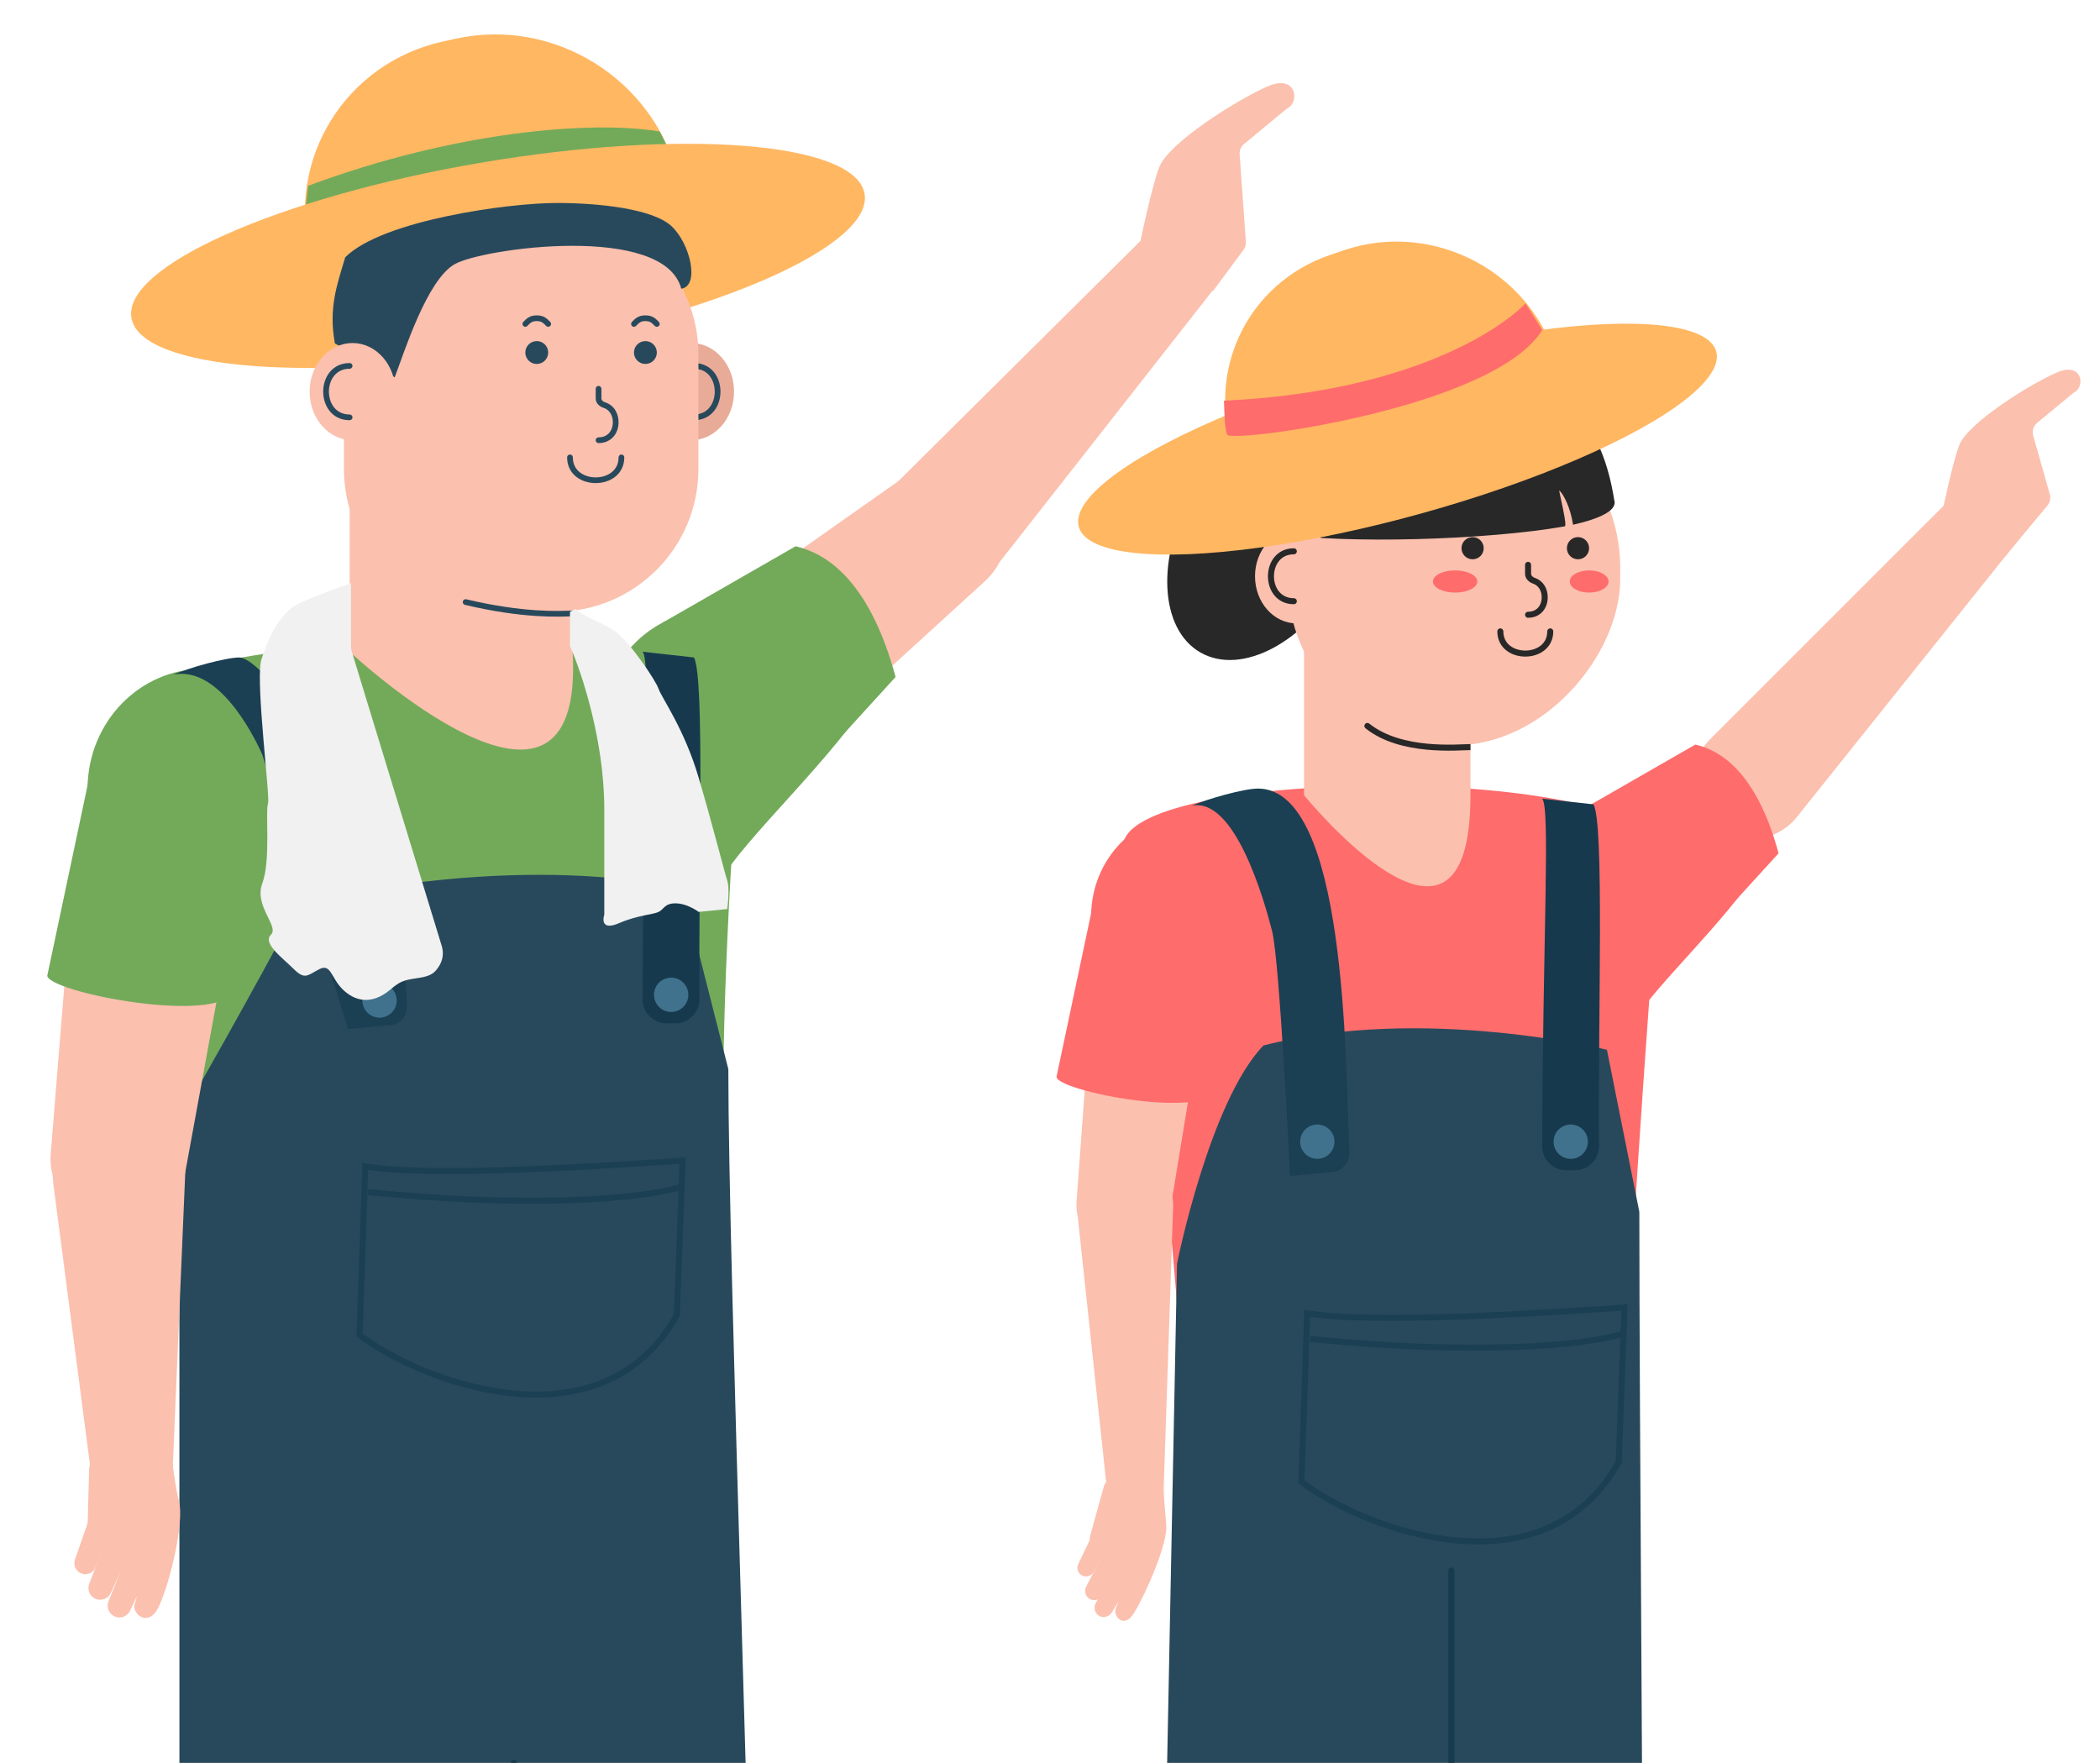 <svg width="349" height="293" viewBox="0 0 349 293" fill="none" xmlns="http://www.w3.org/2000/svg">
<path d="M123.418 116.272C134.658 103.1 25.232 103.292 25.232 116.272C22.35 164.36 34.299 204.324 34.299 215.965C34.299 227.607 115.003 226.718 119.037 215.965C123.071 205.213 116.767 200.61 123.418 116.272Z" fill="#73AA5A"/>
<path d="M119.443 146.811C123.719 139.209 138.672 125.965 145.574 114.503C141.881 105.241 121.454 98.846 111.948 102.637C102.442 106.427 97.73 117.008 101.424 126.27C105.117 135.532 109.937 150.602 119.443 146.811Z" fill="#73AA5A"/>
<ellipse cx="18.937" cy="19.761" rx="18.937" ry="19.761" transform="matrix(-0.994 -0.106 -0.106 0.994 54.409 113.293)" fill="#73AA5A"/>
<path d="M127.02 95.662C121.261 99.719 119.881 107.675 123.937 113.434C128.36 119.714 137.29 120.688 142.963 115.51L163.705 96.577C167.789 92.849 168.463 86.666 165.279 82.145C161.787 77.187 154.937 75.999 149.979 79.491L127.02 95.662Z" fill="#FBC0AE"/>
<path d="M149.606 79.667C145.587 83.656 145.679 90.184 149.809 94.058L150.953 95.131C155.235 99.148 162.039 98.629 165.662 94.01L201.635 48.151L191.146 38.44L149.606 79.667Z" fill="#FBC0AE"/>
<path d="M132.218 90.791L110.071 103.514L137.499 124.955L148.837 112.515C144.22 95.466 136.533 91.804 132.218 90.791Z" fill="#73AA5A"/>
<path d="M121.993 65.091C121.993 69.552 118.802 73.168 114.866 73.168C110.93 73.168 107.739 69.552 107.739 65.091C107.739 60.63 110.93 57.014 114.866 57.014C118.802 57.014 121.993 60.63 121.993 65.091Z" fill="#E8AB98"/>
<path fill-rule="evenodd" clip-rule="evenodd" d="M114.866 60.815C114.866 60.553 115.079 60.34 115.341 60.34C116.792 60.34 117.907 60.94 118.649 61.851C119.383 62.751 119.736 63.931 119.736 65.091C119.736 66.251 119.383 67.431 118.649 68.331C117.907 69.243 116.792 69.842 115.341 69.842C115.079 69.842 114.866 69.629 114.866 69.367C114.866 69.105 115.079 68.892 115.341 68.892C116.504 68.892 117.349 68.423 117.913 67.731C118.486 67.027 118.786 66.069 118.786 65.091C118.786 64.113 118.486 63.155 117.913 62.451C117.349 61.759 116.504 61.29 115.341 61.29C115.079 61.29 114.866 61.077 114.866 60.815Z" fill="#28495C"/>
<path d="M112.61 29.285C108.565 13.111 92.08 2.875 75.79 6.421L73.731 6.869C57.441 10.416 47.515 26.402 51.56 42.575C72.422 40.476 92.906 36.017 112.61 29.285Z" fill="#FFB762"/>
<path d="M51.201 30.883C75.432 21.855 98.238 19.955 109.641 21.855L111.541 25.656L50.726 35.159L51.201 30.883Z" fill="#73AA5A"/>
<path d="M21.858 52.932C23.532 61.464 52.158 63.72 85.795 57.972C119.432 52.224 145.342 40.649 143.667 32.118C141.992 23.587 113.367 21.33 79.73 27.078C46.093 32.826 20.183 44.401 21.858 52.932Z" fill="#FFB762"/>
<path d="M95.167 91.698L58.108 69.367V108.327C58.108 108.327 97.287 144.911 95.167 108.327C95.167 102.626 95.167 91.698 95.167 91.698Z" fill="#FBC0AE"/>
<path d="M116.072 58.914C116.072 45.794 105.436 35.158 92.316 35.158H80.913C67.793 35.158 57.157 45.794 57.157 58.914V77.919C57.157 91.039 67.793 101.675 80.913 101.675H92.316C105.436 101.675 116.072 91.039 116.072 77.919V58.914Z" fill="#FBC0AE"/>
<path fill-rule="evenodd" clip-rule="evenodd" d="M99.474 64.14C99.212 64.14 98.999 64.352 98.999 64.615V66.23C98.999 67.042 99.658 67.58 100.27 67.77C101.252 68.077 101.85 68.995 101.85 70.174C101.85 70.901 101.619 71.531 101.221 71.972C100.829 72.408 100.247 72.692 99.474 72.692C99.212 72.692 98.999 72.904 98.999 73.167C98.999 73.429 99.212 73.642 99.474 73.642C100.5 73.642 101.344 73.256 101.927 72.608C102.505 71.966 102.8 71.099 102.8 70.174C102.8 68.67 102.013 67.318 100.552 66.863C100.162 66.741 99.949 66.468 99.949 66.23V64.615C99.949 64.352 99.736 64.14 99.474 64.14Z" fill="#28495C"/>
<path d="M87.303 58.593C87.303 59.642 88.154 60.493 89.204 60.493C90.254 60.493 91.105 59.642 91.105 58.593C91.105 57.543 90.254 56.692 89.204 56.692C88.154 56.692 87.303 57.543 87.303 58.593Z" fill="#28495C"/>
<path d="M105.359 58.593C105.359 59.642 106.21 60.493 107.26 60.493C108.309 60.493 109.16 59.642 109.16 58.593C109.16 57.543 108.309 56.692 107.26 56.692C106.21 56.692 105.359 57.543 105.359 58.593Z" fill="#28495C"/>
<path fill-rule="evenodd" clip-rule="evenodd" d="M108.699 54.051C108.738 54.091 108.779 54.133 108.824 54.177C109.009 54.363 109.31 54.363 109.496 54.177C109.681 53.992 109.681 53.691 109.496 53.505C109.463 53.473 109.43 53.439 109.395 53.403C109.201 53.206 108.968 52.968 108.677 52.785C108.31 52.555 107.864 52.416 107.259 52.416C106.654 52.416 106.209 52.555 105.841 52.785C105.55 52.968 105.317 53.206 105.123 53.403C105.089 53.439 105.055 53.473 105.023 53.505C104.837 53.691 104.837 53.992 105.023 54.177C105.208 54.363 105.509 54.363 105.695 54.177C105.739 54.133 105.78 54.091 105.82 54.051C106.014 53.854 106.158 53.708 106.346 53.591C106.547 53.464 106.815 53.366 107.259 53.366C107.704 53.366 107.971 53.464 108.173 53.591C108.36 53.708 108.504 53.854 108.699 54.051Z" fill="#28495C"/>
<path fill-rule="evenodd" clip-rule="evenodd" d="M90.644 54.051C90.683 54.091 90.725 54.133 90.769 54.177C90.954 54.363 91.255 54.363 91.441 54.177C91.626 53.992 91.626 53.691 91.441 53.505C91.409 53.473 91.375 53.439 91.34 53.403C91.147 53.206 90.913 52.968 90.622 52.785C90.255 52.555 89.81 52.416 89.204 52.416C88.599 52.416 88.154 52.555 87.787 52.785C87.496 52.968 87.262 53.206 87.069 53.403C87.034 53.439 87 53.473 86.968 53.505C86.782 53.691 86.782 53.992 86.968 54.177C87.154 54.363 87.454 54.363 87.64 54.177C87.684 54.133 87.726 54.091 87.765 54.051C87.959 53.854 88.103 53.708 88.291 53.591C88.493 53.464 88.76 53.366 89.204 53.366C89.649 53.366 89.916 53.464 90.118 53.591C90.306 53.708 90.45 53.854 90.644 54.051Z" fill="#28495C"/>
<path fill-rule="evenodd" clip-rule="evenodd" d="M103.277 75.543C103.014 75.543 102.802 75.756 102.802 76.018C102.802 77.135 102.337 77.95 101.646 78.496C100.942 79.052 99.983 79.344 99.001 79.344C98.019 79.344 97.059 79.052 96.356 78.496C95.664 77.95 95.2 77.135 95.2 76.018C95.2 75.756 94.987 75.543 94.725 75.543C94.462 75.543 94.25 75.756 94.25 76.018C94.25 77.435 94.854 78.521 95.766 79.242C96.666 79.953 97.844 80.294 99.001 80.294C100.157 80.294 101.335 79.953 102.235 79.242C103.147 78.521 103.752 77.435 103.752 76.018C103.752 75.756 103.539 75.543 103.277 75.543Z" fill="#28495C"/>
<path fill-rule="evenodd" clip-rule="evenodd" d="M95.179 102.424C95.253 102.421 95.324 102.417 95.389 102.414L95.347 101.465C95.281 101.468 95.21 101.471 95.134 101.475C92.928 101.577 86.939 101.853 77.491 99.607C77.236 99.546 76.98 99.704 76.919 99.959C76.859 100.214 77.016 100.47 77.272 100.531C86.846 102.807 92.934 102.527 95.179 102.424Z" fill="#28495C"/>
<path d="M75.542 43.919C80.16 41.255 110.369 37.059 113.22 47.987C116.369 47.511 114.688 40.388 111.539 37.534C108.39 34.681 99.431 33.733 92.534 33.733C84.558 33.733 63.552 36.584 57.376 42.761C55.95 47.512 54.602 51.211 55.652 57.076L65.597 62.715C67.171 58.594 70.923 46.582 75.542 43.919Z" fill="#28495C"/>
<path d="M51.455 65.091C51.455 69.552 54.646 73.168 58.582 73.168C62.518 73.168 65.709 69.552 65.709 65.091C65.709 60.63 62.518 57.014 58.582 57.014C54.646 57.014 51.455 60.63 51.455 65.091Z" fill="#FBC0AE"/>
<path fill-rule="evenodd" clip-rule="evenodd" d="M58.582 60.815C58.582 60.553 58.369 60.34 58.107 60.34C56.656 60.34 55.541 60.94 54.799 61.851C54.066 62.751 53.712 63.931 53.712 65.091C53.712 66.251 54.066 67.431 54.799 68.331C55.541 69.243 56.656 69.842 58.107 69.842C58.369 69.842 58.582 69.629 58.582 69.367C58.582 69.105 58.369 68.892 58.107 68.892C56.944 68.892 56.099 68.423 55.535 67.731C54.962 67.027 54.662 66.069 54.662 65.091C54.662 64.113 54.962 63.155 55.535 62.451C56.099 61.759 56.944 61.29 58.107 61.29C58.369 61.29 58.582 61.077 58.582 60.815Z" fill="#28495C"/>
<path d="M49.774 150.137C89.209 141.109 113.44 147.761 113.44 147.761L121.042 177.694C121.042 210.968 125.317 324.321 125.317 357.53C107.564 364.657 95.211 366.558 81.908 366.558C51.637 366.558 34.569 364.657 29.818 357.53L29.819 186.246C29.819 186.246 43.122 162.965 49.774 150.137Z" fill="#28495C"/>
<path d="M116.244 166.03C116.072 143.69 117.13 112.855 115.341 109.276L106.789 108.326C108.183 109.624 106.892 131.852 106.795 166.086C106.788 168.295 108.58 170.092 110.789 170.092H112.226C114.461 170.092 116.261 168.265 116.244 166.03Z" fill="#17394D"/>
<path d="M67.648 167.194L67.354 162.491C55.476 121.631 42.648 109.277 39.797 109.277C37.517 109.277 31.245 111.019 28.869 112.128C35.996 110.703 41.697 121.155 43.598 125.432L57.852 171.043L64.938 170.368C66.55 170.215 67.749 168.81 67.648 167.194Z" fill="#1B3F53"/>
<circle cx="2.851" cy="2.851" r="2.851" transform="matrix(-1 0 0 1 65.929 163.441)" fill="#40728E"/>
<path d="M73.422 157.256L58.501 108.423C58.385 108.044 58.326 107.65 58.326 107.254V96.924C56.901 97.399 53.195 98.729 49.774 100.25C46.677 101.626 44.644 105.962 43.817 108.534C43.66 109.021 43.442 109.492 43.347 109.995C42.561 114.19 44.9 132.452 44.547 133.508C44.072 134.933 45.023 143.01 43.597 146.811C42.172 150.612 46.448 153.938 45.023 155.364C43.597 156.789 46.923 159.165 48.824 161.065C50.724 162.965 51.199 162.015 53.1 161.065C55 160.115 55 162.49 56.901 164.391C58.801 166.291 61.652 167.242 64.978 164.391C65.62 163.84 66.146 163.472 66.601 163.251C68.609 162.276 71.279 162.913 72.591 161.108L72.831 160.778C73.57 159.762 73.789 158.458 73.422 157.256Z" fill="#F1F1F1"/>
<path d="M60.703 193.848C71.346 195.748 101.722 193.689 113.441 192.897L112.491 218.554C100.328 240.599 70.839 230.274 59.753 221.88L60.703 193.848Z" stroke="#1B3F53"/>
<path d="M38.665 151.857C40.007 144.534 35.148 137.567 27.812 136.296C19.95 134.934 12.566 140.649 11.923 148.594L8.437 191.672C7.969 197.454 11.968 202.61 17.689 203.601C23.842 204.667 29.743 200.552 30.868 194.409L38.665 151.857Z" fill="#FBC0AE"/>
<path d="M113.441 197.175C106.79 199.392 87.405 200.786 61.178 198.125" stroke="#1B3F53"/>
<path d="M30.868 193.026C31.11 187.317 26.376 182.593 20.668 182.85C13.359 183.178 7.935 189.656 8.883 196.924L14.964 243.527L28.696 244.21L30.868 193.026Z" fill="#FBC0AE"/>
<path d="M7.893 161.989L15.548 125.816L44.136 132.39L39.117 163.688C39.247 171.185 6.671 164.769 7.893 161.989Z" fill="#73AA5A"/>
<path d="M29.744 249.518C29.156 247.323 28.578 242.718 28.243 239.734C28.09 238.37 26.649 237.543 25.399 238.111L15.983 242.392C15.287 242.708 14.832 243.395 14.812 244.16L14.553 254.011C14.533 254.786 14.962 255.504 15.656 255.851L22.567 259.317C23.396 259.733 23.83 260.663 23.617 261.565L22.555 266.056C22.511 266.245 22.428 266.424 22.371 266.61C21.877 268.241 24.682 270.588 26.339 267.129C28.285 263.069 30.654 252.914 29.744 249.518Z" fill="#FBC0AE"/>
<path d="M21.604 267.72L24.982 260.662C25.221 260.162 25.263 259.59 25.099 259.06C24.485 257.082 21.727 256.97 20.955 258.892L18.039 266.153C17.706 266.983 17.98 267.933 18.704 268.457C19.689 269.17 21.079 268.817 21.604 267.72Z" fill="#FBC0AE"/>
<path d="M18.408 264.765L21.721 257.677C21.956 257.174 21.992 256.602 21.823 256.073C21.191 254.101 18.432 254.015 17.678 255.944L14.829 263.231C14.503 264.064 14.786 265.011 15.515 265.529C16.507 266.232 17.893 265.866 18.408 264.765Z" fill="#FBC0AE"/>
<path d="M15.872 260.519L18.827 253.466C19.014 253.019 19.038 252.521 18.895 252.058C18.307 250.153 15.627 250.106 14.972 251.989L12.459 259.211C12.2 259.955 12.446 260.782 13.071 261.262C14.022 261.994 15.409 261.626 15.872 260.519Z" fill="#FBC0AE"/>
<path d="M100.428 134.459C100.428 123.056 96.627 111.653 94.727 107.377V101.675L95.677 101.2C97.103 102.626 100.428 103.576 102.329 105.001C104.733 106.804 108.981 113.078 109.456 114.504C109.931 115.929 113.732 121.155 116.107 129.232C118.483 137.309 120.383 144.911 120.858 146.337C121.239 147.477 121.017 149.979 120.858 151.088L116.107 151.563C115.474 151.088 113.827 150.138 112.306 150.138C110.406 150.138 110.406 151.088 109.456 151.563C108.505 152.038 106.13 152.038 102.804 153.463C100.143 154.604 100.112 152.988 100.428 152.038V134.459Z" fill="#F1F1F1"/>
<path d="M192.646 27.805C191.453 30.928 189.74 39.01 189.005 42.615C188.799 43.627 189.401 44.626 190.387 44.928L201.603 48.357L206.661 41.522C206.945 41.139 207.082 40.665 207.048 40.187L206.015 25.631C205.969 24.985 206.236 24.358 206.732 23.949L213.705 18.182C213.845 18.066 214.005 17.976 214.157 17.878C215.979 16.699 215.351 12.29 210.63 14.371C205.541 16.614 194.202 23.729 192.646 27.805Z" fill="#FBC0AE"/>
<circle cx="2.851" cy="2.851" r="2.851" transform="matrix(-1 0 0 1 114.391 162.491)" fill="#40728E"/>
<path d="M276.032 140.686C269.57 126.733 186.636 127.706 186.636 140.686C195.253 199.256 196.689 228.739 196.689 240.38C196.689 252.021 263.023 252.732 267.056 241.979C271.09 231.226 269.381 225.024 276.032 140.686Z" fill="#FF6C6C"/>
<path d="M271.126 170.359C274.684 164.034 287.125 153.013 292.869 143.477C289.796 135.77 272.799 130.449 264.89 133.603C256.981 136.757 253.06 145.561 256.133 153.267C259.206 160.974 263.217 173.513 271.126 170.359Z" fill="#FF6C6C"/>
<ellipse cx="16.265" cy="16.973" rx="16.265" ry="16.973" transform="matrix(-0.994 -0.106 -0.106 0.994 215.564 137.004)" fill="#FF6C6C"/>
<path d="M284.19 122.882C280.317 126.755 280.417 133.065 284.412 136.812C288.539 140.683 295.089 140.214 298.622 135.795L335.368 89.832L325.949 81.125L284.19 122.882Z" fill="#FBC0AE"/>
<path d="M281.755 123.747L263.328 134.333L286.149 152.174L295.583 141.823C291.741 127.637 285.345 124.59 281.755 123.747Z" fill="#FF6C6C"/>
<path d="M209.972 173.764C236.539 166.943 267.056 174.483 267.056 174.483L272.441 201.41C272.441 234.684 273.159 321.859 273.159 355.069C267.415 364.763 257.721 365.481 236.539 366.558C214.309 367.688 197.49 362.196 192.739 355.069L195.611 210.026C195.611 210.026 200.996 183.099 209.972 173.764Z" fill="#28495C"/>
<path d="M265.741 190.444C265.569 168.104 266.628 137.269 264.838 133.69L256.286 132.74C257.68 134.038 256.389 156.266 256.292 190.5C256.285 192.709 258.077 194.506 260.286 194.506H261.723C263.958 194.506 265.758 192.679 265.741 190.444Z" fill="#17394D"/>
<circle cx="2.851" cy="2.851" r="2.851" transform="matrix(-1 0 0 1 222.462 187.854)" fill="#40728E"/>
<path d="M217.236 218.262C227.879 220.162 258.255 218.103 269.975 217.312L269.024 242.968C256.861 265.014 227.372 254.688 216.286 246.294L217.236 218.262Z" stroke="#1B3F53"/>
<path d="M200.132 166.7C200.974 161.567 197.517 156.604 192.409 155.616C186.975 154.565 181.943 158.427 181.537 163.961L178.911 199.706C178.614 203.751 181.43 207.439 185.402 208.208C189.64 209.028 193.643 206.239 194.342 201.979L200.132 166.7Z" fill="#FBC0AE"/>
<path d="M269.975 221.587C263.323 223.804 243.938 225.198 217.711 222.537" stroke="#1B3F53"/>
<path d="M194.967 200.491C195.089 196.857 192.332 193.736 188.706 193.405C183.179 192.9 178.612 197.54 179.203 203.06L183.933 247.296L193.375 247.875L194.967 200.491Z" fill="#FBC0AE"/>
<path d="M175.612 178.828L182.187 147.759L206.742 153.406L202.43 180.288C202.542 186.727 174.562 181.216 175.612 178.828Z" fill="#FF6C6C"/>
<path d="M193.817 253.467C193.641 251.554 193.401 248.052 193.248 245.728C193.168 244.508 192.034 243.701 190.847 244.02L184.934 245.613C184.214 245.807 183.638 246.382 183.436 247.109L181.176 255.255C180.958 256.04 181.217 256.857 181.834 257.33L186.415 260.845C187.081 261.355 187.325 262.259 187.02 263.086L185.689 266.705C185.622 266.886 185.52 267.054 185.449 267.233C184.913 268.589 186.767 270.86 188.464 268.088C190.474 264.805 194.095 256.497 193.817 253.467Z" fill="#FBC0AE"/>
<path d="M184.781 267.99L188.272 262.283C188.49 261.926 188.581 261.506 188.529 261.096C188.311 259.391 186.06 259.024 185.242 260.56L182.098 266.465C181.778 267.066 181.865 267.797 182.315 268.283C183.008 269.032 184.233 268.886 184.781 267.99Z" fill="#FBC0AE"/>
<path d="M183.223 265.163L186.668 259.422C186.884 259.063 186.971 258.643 186.915 258.234C186.683 256.531 184.428 256.188 183.622 257.732L180.527 263.666C180.211 264.27 180.304 265 180.758 265.481C181.458 266.222 182.683 266.064 183.223 265.163Z" fill="#FBC0AE"/>
<path d="M181.789 261.224L184.954 255.472C185.129 255.153 185.2 254.789 185.154 254.432C184.947 252.798 182.763 252.497 182.043 254.003L179.212 259.923C178.954 260.462 179.034 261.095 179.415 261.532C180.074 262.287 181.292 262.129 181.789 261.224Z" fill="#FBC0AE"/>
<path d="M325.603 74.001C324.547 76.765 323.038 83.857 322.364 87.154C322.161 88.145 322.734 89.13 323.691 89.453L333.116 92.626L340.279 84.001C340.7 83.494 340.844 82.809 340.663 82.17L337.892 72.389C337.674 71.622 337.927 70.801 338.536 70.297L344.478 65.384C344.618 65.268 344.778 65.179 344.929 65.077C346.534 63.998 345.956 60.089 341.74 61.947C337.174 63.959 326.999 70.344 325.603 74.001Z" fill="#FBC0AE"/>
<circle cx="2.851" cy="2.851" r="2.851" transform="matrix(-1 0 0 1 263.889 186.904)" fill="#40728E"/>
<ellipse cx="14.288" cy="22.584" rx="14.288" ry="22.584" transform="matrix(-0.87 -0.493 -0.493 0.87 234.237 76.216)" fill="#282828"/>
<path d="M244.377 116.835L216.723 96.237V132.173C216.723 132.173 244.377 166.225 244.377 132.173C244.377 126.915 244.377 116.835 244.377 116.835Z" fill="#FBC0AE"/>
<rect width="55.307" height="57.151" rx="27.654" transform="matrix(-1 0 0 1 269.266 66.74)" fill="#FBC0AE"/>
<path d="M253.951 102.176C255.697 102.176 256.717 100.876 256.717 99.272C256.717 97.999 256.074 96.917 254.935 96.525C254.413 96.346 253.951 95.921 253.951 95.369V93.88" stroke="#282828" stroke-linecap="round"/>
<circle cx="1.844" cy="1.844" r="1.844" transform="matrix(-1 0 0 1 246.577 89.27)" fill="#282828"/>
<g filter="url(#filter0_f_467_2343)">
<ellipse cx="3.687" cy="1.844" rx="3.687" ry="1.844" transform="matrix(-1 0 0 1 245.513 94.802)" fill="#FF6C6C"/>
</g>
<circle cx="1.844" cy="1.844" r="1.844" transform="matrix(-1 0 0 1 264.09 89.27)" fill="#282828"/>
<g filter="url(#filter1_f_467_2343)">
<ellipse cx="3.226" cy="1.844" rx="3.226" ry="1.844" transform="matrix(-1 0 0 1 267.324 94.802)" fill="#FF6C6C"/>
</g>
<path d="M255.581 86.099C256.042 85.638 256.407 85.177 257.425 85.177C258.443 85.177 258.808 85.638 259.269 86.099" stroke="#282828" stroke-linecap="round"/>
<path d="M237.145 86.099C237.606 85.638 237.97 85.177 238.988 85.177C240.007 85.177 240.371 85.638 240.832 86.099" stroke="#282828" stroke-linecap="round"/>
<path d="M257.638 104.941C257.638 109.858 249.342 109.858 249.342 104.941" stroke="#282828" stroke-linecap="round"/>
<path d="M235.224 62.512C212.115 65.818 212.607 81.157 212.115 88.681C223.429 90.446 247.197 89.766 260.048 87.48C260.522 87.396 259.126 81.949 259.126 81.488C259.841 82.163 260.969 84.254 261.43 87.217C266.087 86.154 268.85 84.771 268.266 83.084C266.039 69.044 258.334 59.206 235.224 62.512Z" fill="#282828"/>
<path d="M226.929 121.044C226.714 120.871 226.679 120.556 226.852 120.341C227.025 120.125 227.34 120.091 227.555 120.264L226.929 121.044ZM244.379 124.669C243.433 124.673 240.483 124.921 237.119 124.601C233.752 124.281 229.85 123.387 226.929 121.044L227.555 120.264C230.249 122.425 233.916 123.292 237.214 123.606C240.514 123.92 243.324 123.673 244.375 123.669L244.379 124.669Z" fill="#282828"/>
<ellipse cx="6.913" cy="7.835" rx="6.913" ry="7.835" transform="matrix(-1 0 0 1 222.396 87.942)" fill="#FBC0AE"/>
<path d="M215.021 91.629C209.952 91.629 209.952 99.925 215.021 99.925" stroke="#282828" stroke-linecap="round"/>
<ellipse cx="54.952" cy="12.978" rx="54.952" ry="12.978" transform="matrix(-0.963 0.268 0.319 0.948 281.03 45.957)" fill="#FFB762"/>
<path d="M258.029 57.932C252.81 44.179 237.287 36.862 223.357 41.59L221.094 42.358C207.165 47.087 200.103 62.069 205.322 75.823C223.582 71.849 241.264 65.847 258.029 57.932Z" fill="#FFB762"/>
<path d="M203.411 66.597C233.787 65.181 249.075 54.983 253.526 50.44L256.31 54.835C248.374 67.86 204.498 73.709 203.932 72.236C203.479 71.058 203.481 68.079 203.411 66.597Z" fill="#FF6C6C"/>
<path d="M214.385 195.455L221.472 194.78C223.083 194.626 224.287 193.228 224.229 191.61C223.654 175.632 223.65 131.063 209.053 131.063C206.772 131.063 200.501 132.805 198.125 133.914C205.252 132.489 210.13 149.711 211.409 154.737C212.688 159.763 214.385 195.455 214.385 195.455Z" fill="#1B3F53"/>
<circle cx="2.851" cy="2.851" r="2.851" transform="matrix(-1 0 0 1 221.777 186.904)" fill="#40728E"/>
<path d="M85.893 292.958C85.893 292.682 85.669 292.458 85.393 292.458C85.116 292.458 84.893 292.682 84.893 292.958L85.893 292.958ZM84.893 292.958L84.893 359.736L85.893 359.736L85.893 292.958L84.893 292.958Z" fill="#173B4F"/>
<path d="M241.706 261.006C241.706 260.73 241.482 260.506 241.206 260.506C240.93 260.506 240.706 260.73 240.706 261.006H241.706ZM240.706 261.006V316.295H241.706V261.006H240.706Z" fill="#173B4F"/>
<defs>
<filter id="filter0_f_467_2343" x="234.139" y="90.802" width="15.374" height="11.688" filterUnits="userSpaceOnUse" color-interpolation-filters="sRGB">
<feFlood flood-opacity="0" result="BackgroundImageFix"/>
<feBlend mode="normal" in="SourceGraphic" in2="BackgroundImageFix" result="shape"/>
<feGaussianBlur stdDeviation="2" result="effect1_foregroundBlur_467_2343"/>
</filter>
<filter id="filter1_f_467_2343" x="256.872" y="90.802" width="14.452" height="11.688" filterUnits="userSpaceOnUse" color-interpolation-filters="sRGB">
<feFlood flood-opacity="0" result="BackgroundImageFix"/>
<feBlend mode="normal" in="SourceGraphic" in2="BackgroundImageFix" result="shape"/>
<feGaussianBlur stdDeviation="2" result="effect1_foregroundBlur_467_2343"/>
</filter>
</defs>
</svg>
